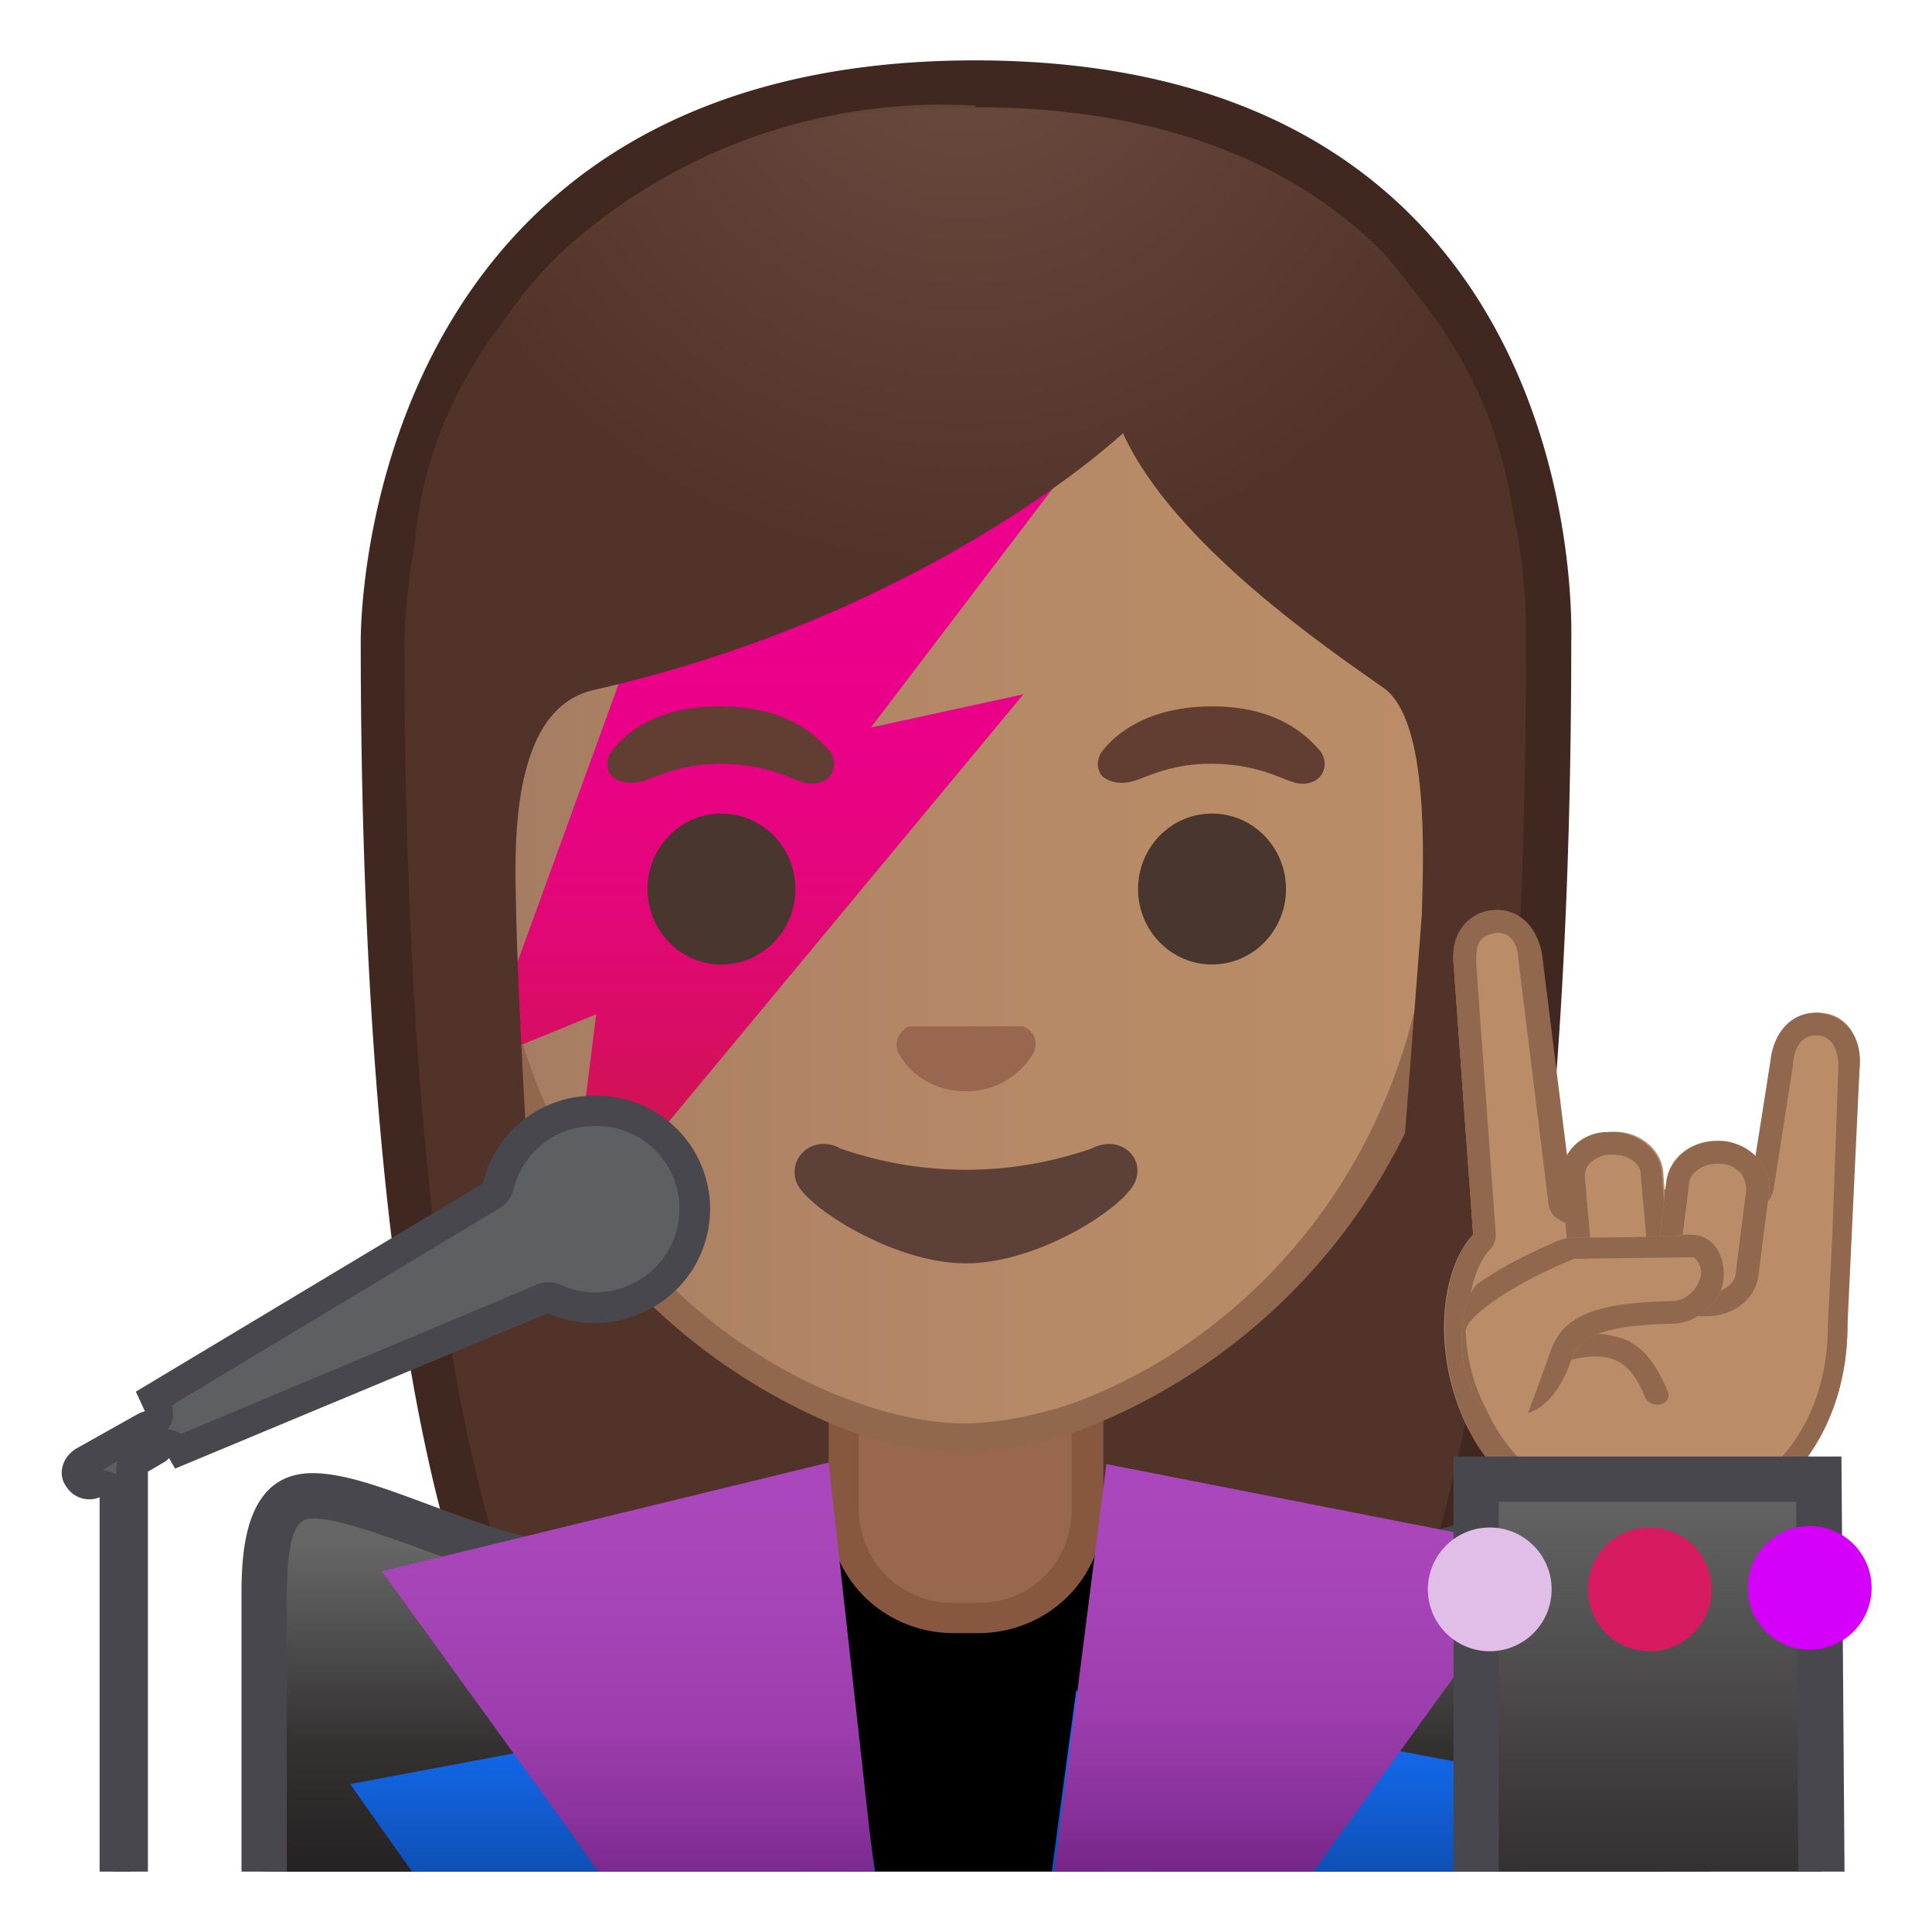 <svg viewBox="0 0 128 128" xmlns="http://www.w3.org/2000/svg" xmlns:xlink="http://www.w3.org/1999/xlink"><radialGradient id="a" cx="339.1" cy="-121" r="57.9" gradientTransform="matrix(.826 0 0 .826 -215.8 92.2)" gradientUnits="userSpaceOnUse"><stop stop-color="#6D4C41" offset="0"/><stop stop-color="#523329" offset="1"/></radialGradient><path d="M47 119.8s-6.8-.4-10.2-5.1c-7.4-10.3-11.4-35.8-11.4-72 0-1.7.3-16.5 10.7-26.9A38.7 38.7 0 0 1 64.5 5.6c12 0 21.5 3.4 28 10 9.8 10 10 24.2 10 27 0 36.3-4 61.8-11.4 72-3.3 4.7-9.8 5.1-10.3 5.2H47z" fill="url(#a)"/><path d="M64.6 7.1c11.6 0 20.7 3.3 27 9.6a38.5 38.5 0 0 1 9.5 25.8v.1c0 36-4 61.2-11.1 71.2-2.9 4-8.6 4.4-9.1 4.4H47c-.5 0-6.2-.5-9-4.4-7.3-10-11.2-35.3-11.2-71.2 0-.6 0-15.6 10.2-25.7A37.3 37.3 0 0 1 64.6 7m0-3c-41 0-40.7 38-40.7 38.5 0 24.6 1.9 59.3 11.7 73 3.9 5.3 11.4 5.6 11.4 5.6h34s7.5-.2 11.4-5.7c9.8-13.6 11.7-48.3 11.7-72.9 0-.6 1.5-38.5-39.5-38.5z" fill="#402821"/><path d="M17.8 119.6v4.4h94.4v-4.4c0-13.4-23.8-19.9-47.2-19.8-23.3 0-47.2 5.6-47.2 19.8z"/><path d="M63.2 107.2c-4 0-7.3-3.2-7.3-7.1v-9h16.2v9c0 4-3.3 7.1-7.3 7.1h-1.6z" fill="#99674F"/><path d="M71 92v8c0 3.5-2.7 6.2-6.2 6.2h-1.6a6.2 6.2 0 0 1-6.3-6.1v-8h14.2m2-2H54.9v10c0 4.5 3.7 8.1 8.3 8.1h1.6c4.6 0 8.3-3.6 8.3-8.1V90z" fill="#875740"/><path d="M12.5 121.3v11h103v-11c0-16.9-25.7-25.7-51.6-25.6-25.6 0-51.4 7.7-51.4 25.6z" fill="none"/><linearGradient id="b" x1="31.9" x2="96.1" y1="56.2" y2="56.2" gradientUnits="userSpaceOnUse"><stop stop-color="#A47B62" offset="0"/><stop stop-color="#AD8264" offset=".2"/><stop stop-color="#B78A67" offset=".6"/><stop stop-color="#BA8D68" offset="1"/></linearGradient><path d="M64 95.3c-2.3 0-5-.5-7.6-1.5A38.7 38.7 0 0 1 32 56c-.1-28.8 17.2-39 32-39s32.1 10.2 32.1 39a38.6 38.6 0 0 1-24.6 37.8 23 23 0 0 1-7.5 1.5z" fill="url(#b)"/><path d="M64 18a29 29 0 0 1 21.6 9.2A41.3 41.3 0 0 1 95 56c0 21-12.9 33-24 37-2.4.8-5 1.3-7.1 1.3-2.2 0-4.7-.5-7.2-1.4-11-3.9-24-16-24-37 0-12 3.4-22 9.7-28.7A29 29 0 0 1 64 18m0-2c-17.2 0-33.1 12.8-33.1 40A39.8 39.8 0 0 0 56 94.7a24 24 0 0 0 7.9 1.5c2.4 0 5-.5 7.8-1.5A39.8 39.8 0 0 0 97.1 56c0-27.2-15.9-40-33.1-40z" fill="#91674D"/><linearGradient id="c" x1="51.1" x2="51.1" y1="40" y2="83.1" gradientUnits="userSpaceOnUse"><stop stop-color="#EC008C" offset="0"/><stop stop-color="#EA0188" offset=".2"/><stop stop-color="#E5057D" offset=".4"/><stop stop-color="#DC0B6B" offset=".6"/><stop stop-color="#CF1351" offset=".8"/><stop stop-color="#BF1D2F" offset="1"/><stop stop-color="#BE1E2D" offset="1"/></linearGradient><path fill="url(#c)" d="M42.3 41.7l28.1-10.2-12.7 16.7L67.8 46 37.6 82.4l1.9-15.2-7.6 3.1z"/><defs><path id="d" d="M30.4 88.8l-3-50.8c0-17 17.2-30.8 34.1-30.8h5c19.2 0 34 13.7 34 30.7l-2.9 50.7-67.2.3z"/></defs><clipPath id="e"><use xlink:href="#d"/></clipPath><g clip-path="url(#e)"><radialGradient id="f" cx="411" cy="-112.2" r="48.2" gradientTransform="matrix(.796 0 0 .796 -263.2 88.9)" gradientUnits="userSpaceOnUse"><stop stop-color="#6D4C41" offset="0"/><stop stop-color="#523329" offset="1"/></radialGradient><path d="M101.9 42.6s1-35.5-37.8-35.5-38 35.5-38 35.5.3 45.5 3.2 51.4 7.2 5.7 7.2 5.7-2-26.5-2.3-39c0-3-.9-13.7 5.2-15 22.4-5.1 35-17 35-17C77.7 36 88 43 91.7 45.6c3 2.2 2.6 11.2 2.5 15l-3 39s4.7.4 7.6-5.6c3-6 3-51.4 3-51.4z" fill="url(#f)"/></g><path d="M67.8 68h-7.6c-.6.3-1 1-.7 1.7s1.7 2.6 4.5 2.6 4.2-2 4.5-2.6c.3-.7 0-1.4-.7-1.7z" fill="#99674F"/><ellipse cx="47.8" cy="58.9" rx="4.9" ry="5" fill="#49362E"/><ellipse cx="80.3" cy="58.9" rx="4.9" ry="5" fill="#49362E"/><path d="M55 49.8c-1-1.2-3-3-7.3-3s-6.3 1.8-7.2 3c-.4.6-.3 1.2 0 1.6.3.3 1 .6 1.9.4s2.5-1.2 5.3-1.2c2.9 0 4.5.9 5.4 1.2s1.6 0 1.9-.4c.3-.4.4-1 0-1.6zm32.5 0c-1-1.2-3-3-7.2-3s-6.4 1.8-7.3 3c-.4.6-.3 1.2 0 1.6.3.3 1 .6 1.9.4s2.5-1.2 5.3-1.2c2.9 0 4.5.9 5.4 1.2s1.6 0 1.9-.4c.3-.4.4-1 0-1.6z" fill="#613E31"/><path d="M72.3 76.1a25.3 25.3 0 0 1-16.6 0c-1.8-1-3.6.6-2.9 2.3.7 1.6 6.4 5.3 11.2 5.3s10.5-3.7 11.2-5.4c.7-1.6-1-3.2-2.9-2.2z" fill="#5D4037"/><defs><path id="g" d="M4 4h120v120H4z"/></defs><clipPath id="h"><use xlink:href="#g"/></clipPath><g clip-path="url(#h)"><path d="M97.6 81.8l-1.3-18c-.1-1.8.9-3.4 2.7-3.5s3 1.4 3.1 3.2l2 16.2a80 80 0 0 1 12-1.2l1.2-8.2c.2-1.9 1.4-3.3 3.3-3.2s2.7 1.8 2.6 3.7l-.8 11v6c0 7.6-4.9 13.8-13 13.8-14.1 0-15.9-15.5-11.8-19.8z" fill="#BA8D68"/><path d="M99.2 61.8c1.3 0 1.4 1.5 1.4 1.8l2 16.2c.1.5.3.8.7 1a1.5 1.5 0 0 0 1.1.3 77 77 0 0 1 11.6-1c.8 0 1.4-.6 1.5-1.3l1.3-8.3c0-.4.2-1.9 1.5-1.9h.2c1 .1 1.3 1.2 1.3 2l-.4 11.2-.3 6c0 7.2-4.6 12.3-11.5 12.3-7.1 0-10.1-4.3-11.2-6.9-1.8-4-1.3-8.7.3-10.4.3-.3.4-.7.4-1l-1.3-18c0-.6 0-1.1.3-1.5.2-.3.6-.4 1-.5m0-1.5c-2 .1-3 1.7-2.8 3.5l1.3 18c-4 4.3-2.3 19.8 11.7 19.8 8.2 0 13.1-6.2 13.1-13.8l.8-17c.2-2-.8-3.5-2.7-3.7h-.2c-1.7 0-2.8 1.4-3 3.2l-1.3 8.2c-3.7 0-8.2.5-11.8 1.1l-2-16.1c-.2-1.8-1.3-3.2-3-3.2z" fill="#91674D"/><path d="M104 90.1c1-.2 2-.4 3 0s1.6 1.5 2 2.5c.4.8 1.8.5 1.5-.4-.6-1.4-1.3-2.7-2.7-3.4a5.9 5.9 0 0 0-4.2-.1c-1 .3-.5 1.7.4 1.4z" fill="#91674D"/><path d="M107.7 87.7c1.8-.2 3.2-1.6 3-3.2l-.5-6.8c-.1-1.6-1.7-2.9-3.6-2.7s-3.2 1.5-3 3.1l.5 6.8c.1 1.6 1.7 2.9 3.6 2.8z" fill="#BA8D68"/><path d="M106.9 76.5c1 0 1.8.6 1.8 1.3l.6 6.8c0 .4-.2.7-.4 1a2 2 0 0 1-1.3.6h-.2c-1 0-1.8-.6-1.8-1.4L105 78c0-.4.1-.7.3-.9a2 2 0 0 1 1.3-.6h.2m0-1.5h-.3c-1.8 0-3.2 1.5-3 3.1l.5 6.8c.1 1.6 1.6 2.8 3.3 2.8h.3c1.8-.2 3.2-1.6 3-3.2l-.5-6.8c-.1-1.5-1.6-2.7-3.3-2.7z" fill="#91674D"/><path d="M112.7 87.2c2 .2 3.6-1 3.8-2.7l.7-5.5c.2-1.7-1.2-3.2-3-3.4-2-.2-3.6 1-3.8 2.7l-.7 5.6c-.2 1.6 1.2 3.1 3 3.3z" fill="#BA8D68"/><path d="M113.8 77.1h.2c.6 0 1 .3 1.4.7.1.2.3.6.3 1l-.7 5.5c0 .8-1 1.4-1.9 1.4h-.2a2 2 0 0 1-1.4-.7 1 1 0 0 1-.3-1l.7-5.5c0-.8.9-1.4 1.9-1.4m0-1.5c-1.8 0-3.2 1.2-3.4 2.7l-.7 5.6c-.2 1.6 1.2 3.1 3 3.3h.4c1.7 0 3.2-1.1 3.4-2.7l.7-5.5c.2-1.7-1.2-3.2-3-3.4h-.4z" fill="#91674D"/><defs><path id="i" d="M111.6 81.8c2.2-.3 2.9 2 2.5 3.4s-1.9 2.5-3.3 2.5c-5 .1-6.2 1-6.7 2.4-.7 2-1.8 3.5-3.6 3.7-3.4.4-4-4-3.5-6.8.5-3.9 7-5 7-5s6.6 0 7.6-.2z"/></defs><clipPath id="j"><use xlink:href="#i"/></clipPath><g clip-path="url(#j)"><path d="M111.6 81.8c2.2-.3 2.9 2 2.5 3.4s-1.9 2.5-3.3 2.5c-5 .1-6.2 1-6.7 2.4-.7 2-1.5 5.2-2.6 5.4-3.7.4-6.1-3-6-7.3.2-3.2 8.5-6.3 8.5-6.3l7.6-.1z" fill="#BA8D68"/><path d="M112 83.3c.2 0 .3 0 .4.2.3.3.4.9.2 1.3-.2.7-1 1.4-1.8 1.4-5.2.1-7.3 1-8.1 3.4l-.5 1.4-1.1 3h-.3c-.9 0-2 0-2.3-.6-.9-1.6-1.3-3.4-1.4-5.2 0-1 3.4-3.3 7.2-4.8l7.5-.1h.2m0-1.5h-.4l-7.6.1s-8.3 3.1-8.4 6.2c-.2 4 1.9 7.4 5.2 7.4h.7c1.1-.2 1.9-3.4 2.6-5.4.5-1.4 1.7-2.3 6.7-2.4 1.5 0 3-1.2 3.3-2.5.4-1.3-.2-3.4-2.1-3.4z" fill="#91674D"/></g><linearGradient id="k" x1="36" x2="36" y1="102.6" y2="128.3" gradientUnits="userSpaceOnUse"><stop stop-color="#666" offset="0"/><stop stop-color="#656565" offset="0"/><stop stop-color="#484747" offset=".3"/><stop stop-color="#343131" offset=".5"/><stop stop-color="#272324" offset=".8"/><stop stop-color="#231F20" offset="1"/></linearGradient><path d="M17.8 126.5c-.1 0-.3-.2-.3-.5v-20c0-4.9 1-6.8 3.2-6.8 1.8 0 4.3.9 7.1 2 4.2 1.5 9.3 3.4 15.3 3.4 3.6 0 7-.7 10.4-2.1l1 24.1H17.8z" fill="url(#k)"/><path d="M20.7 100.6c1.6 0 4 .9 6.6 1.8 4.3 1.6 9.6 3.5 15.8 3.5 3 0 6-.5 9-1.4l.8 20.5H19v-19.1c0-4.7.8-5.3 1.7-5.3m0-3c-4.7 0-4.7 5.7-4.7 8.3V126c0 1.1.8 2 1.8 2H56l-1-28a26 26 0 0 1-12 3c-9.7 0-17.3-5.4-22.3-5.4z" fill="#47474D"/><linearGradient id="l" x1="-512.1" x2="-512.1" y1="102.6" y2="128.3" gradientTransform="matrix(-1 0 0 1 -419 0)" gradientUnits="userSpaceOnUse"><stop stop-color="#666" offset="0"/><stop stop-color="#656565" offset="0"/><stop stop-color="#484747" offset=".3"/><stop stop-color="#343131" offset=".5"/><stop stop-color="#272324" offset=".8"/><stop stop-color="#231F20" offset="1"/></linearGradient><path d="M74.8 126.5l-.2-24.2a28 28 0 0 0 10.7 2.1c6 0 11.6-1.9 16-3.4 3-1 5.5-2 7.3-2 2.3 0 3.2 2 3.2 6.9V126c0 .3-.1.5-.3.5H74.7z" fill="url(#l)"/><path d="M108.6 100.6c.9 0 1.7.6 1.7 5.3V125h-34l-.2-20.5c3 1 6 1.4 9.1 1.4 6.4 0 12-2 16.6-3.5 2.7-1 5.2-1.8 6.8-1.8m0-3c-5 0-13.3 5.3-23.4 5.3-3.8 0-7.9-.8-12.1-2.9l.2 28h38.2c1 0 1.8-.9 1.8-2v-20c0-2.6 0-8.3-4.7-8.3z" fill="#47474D"/><linearGradient id="m" x1="40.7" x2="40.7" y1="114.5" y2="126.7" gradientUnits="userSpaceOnUse"><stop stop-color="#1369ED" offset="0"/><stop stop-color="#1261DB" offset=".3"/><stop stop-color="#0E4BAB" offset=".9"/><stop stop-color="#0D47A1" offset="1"/></linearGradient><path fill="url(#m)" d="M58.4 126.8L56.2 112l-33 6.2 6 8.5z"/><linearGradient id="n" x1="41.8" x2="41.8" y1="98.8" y2="129.9" gradientUnits="userSpaceOnUse"><stop stop-color="#AB47BC" offset="0"/><stop stop-color="#A745B8" offset=".2"/><stop stop-color="#9C3EAE" offset=".5"/><stop stop-color="#8A329C" offset=".7"/><stop stop-color="#702282" offset=".9"/><stop stop-color="#621975" offset="1"/></linearGradient><path fill="url(#n)" d="M42.7 128.4h15.7l-3.5-31.5-29.6 7.2 12.8 17.7z"/><linearGradient id="o" x1="87.1" x2="87.1" y1="115.2" y2="126.5" gradientUnits="userSpaceOnUse"><stop stop-color="#1369ED" offset="0"/><stop stop-color="#1261DB" offset=".3"/><stop stop-color="#0E4BAB" offset=".9"/><stop stop-color="#0D47A1" offset="1"/></linearGradient><path fill="url(#o)" d="M69.3 126.8l2-14.8 33.6 6.3-6.1 8.5z"/><linearGradient id="p" x1="85.9" x2="85.9" y1="98.7" y2="128.3" gradientUnits="userSpaceOnUse"><stop stop-color="#AB47BC" offset="0"/><stop stop-color="#A745B8" offset=".2"/><stop stop-color="#9C3EAE" offset=".5"/><stop stop-color="#8A329C" offset=".7"/><stop stop-color="#702282" offset=".9"/><stop stop-color="#621975" offset="1"/></linearGradient><path fill="url(#p)" d="M85 126.8H69.5L73.3 97l29.1 5.7-12.8 17.7z"/><path d="M7.5 129.3v-30a1 1 0 0 0-.4-.8 1 1 0 0 0-1 0h-.3a.8.8 0 0 1-.8-1c0-.2.2-.4.4-.5l4.2-2.4.2-.1c.3 0 .6-.3.7-.6a1 1 0 0 0 0-.8l-.2-.5 22.2-13.3.5-.6a6.5 6.5 0 1 1 3.7 7.4 1 1 0 0 0-.8 0l-24 10a1 1 0 0 0-.5-.4h-.2a1 1 0 0 0-.7.2l-1.3.8a1 1 0 0 0-.5.8v31.8H7.5z" fill="#5D5F61"/><path d="M39.3 74.6a5.5 5.5 0 0 1 2.5 10.5 5.5 5.5 0 0 1-4.7 0 2 2 0 0 0-1.5 0L12 95a2 2 0 0 0-.9-.3l.2-.3c.2-.4.2-.8.1-1.3l21.6-13a2 2 0 0 0 1-1.2 5.5 5.5 0 0 1 5.3-4.3M7.8 96.8a2 2 0 0 0-.1.7v.2a2 2 0 0 0-.9-.3l1-.6m31.5-24.2a7.5 7.5 0 0 0-7.3 5.8L9 92.2l.6 1.3a2 2 0 0 0-.5.2L5 96c-.9.6-1.2 1.7-.6 2.5a1.8 1.8 0 0 0 2.2.7v31h3.2V97.5l1.2-.7.2-.2.4.7L36.3 87a7.6 7.6 0 0 0 6.4-.1 7.5 7.5 0 0 0-3.4-14.3z" fill="#47474D"/><linearGradient id="q" x1="109.3" x2="109.3" y1="98" y2="136.4" gradientUnits="userSpaceOnUse"><stop stop-color="#666" offset="0"/><stop stop-color="#393637" offset=".6"/><stop stop-color="#231F20" offset="1"/></linearGradient><path fill="url(#q)" d="M97.8 135.5V98h22.7l.2 37.5z"/><path d="M119 99.4l.2 34.6H99.3V99.5H119m3-3H96.3V137h26l-.3-40.6z" fill="#47474D"/><circle cx="98.7" cy="105.3" r="4.1" fill="#E1BEE7"/><circle cx="109.3" cy="105.3" r="4.1" fill="#D81B60"/><circle cx="119.9" cy="105.2" r="4.1" fill="#D500F9"/></g></svg>